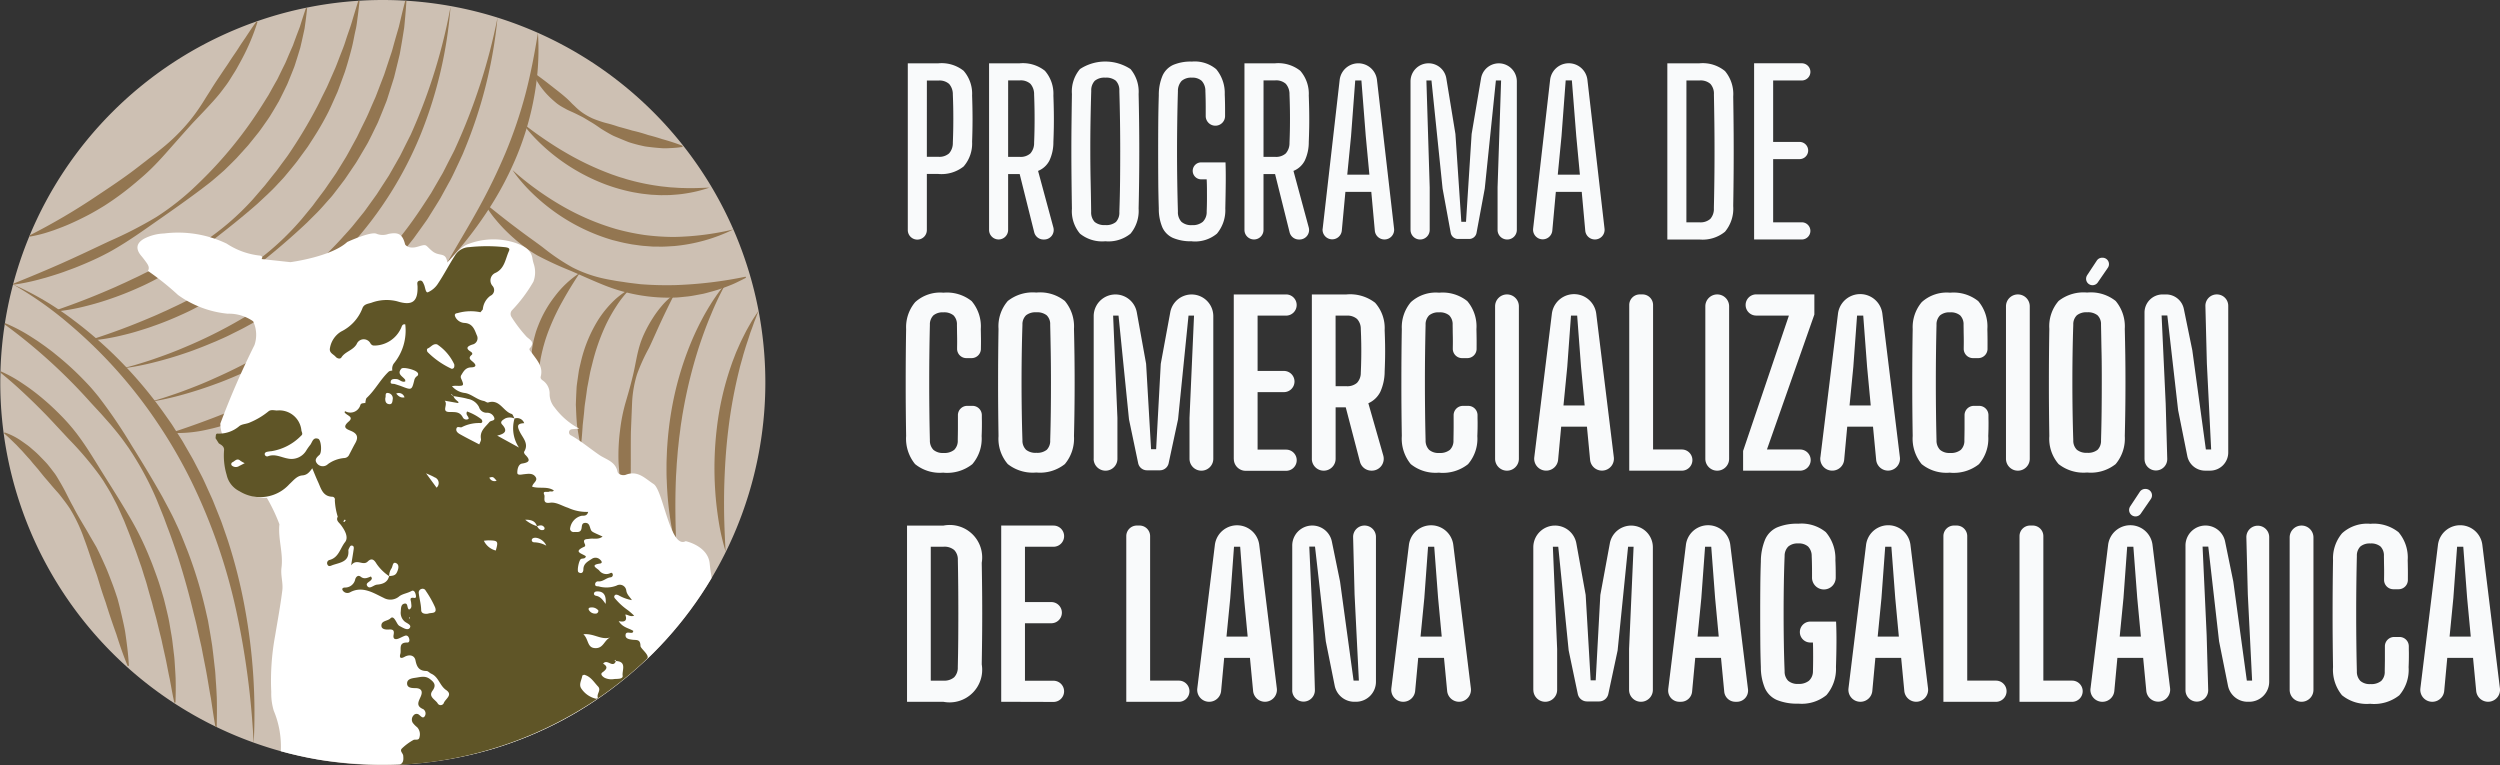 <svg xmlns="http://www.w3.org/2000/svg" xmlns:xlink="http://www.w3.org/1999/xlink" width="212.4" height="65" viewBox="0 0 212.4 65"><rect x="0" y="0" width="212.4" height="65" fill="#333333" stroke="none"/><defs><clipPath id="a"><path d="M32.525,0a32.5,32.5,0,1,0,32.5,32.5A32.5,32.5,0,0,0,32.525,0Z" transform="translate(-0.026)" fill="none"/></clipPath></defs><g transform="translate(-142 -40)"><path d="M83.053,19.952V5.791h2.61a3.007,3.007,0,0,1,2.133.636,2.971,2.971,0,0,1,.721,2.1q.038,1.132.037,2.044t-.037,1.886a2.971,2.971,0,0,1-.721,2.1,3.022,3.022,0,0,1-2.142.636h-.982v4.767a.809.809,0,1,1-1.619,0m1.619-6.226h.982a1.239,1.239,0,0,0,.907-.29,1.316,1.316,0,0,0,.319-.9q.028-.673.037-1.366t0-1.375q-.008-.683-.037-1.357a1.328,1.328,0,0,0-.314-.9,1.223,1.223,0,0,0-.9-.29h-.992Z" transform="translate(136.073 39.587)" fill="#f9fafb"/><path d="M90.489,19.952V5.791H93.1a3.007,3.007,0,0,1,2.133.636,2.971,2.971,0,0,1,.721,2.1q.028.748.037,1.4t0,1.277q-.01.623-.037,1.278a3.647,3.647,0,0,1-.342,1.581,1.857,1.857,0,0,1-.959.87l1.3,4.808a.81.81,0,0,1-.782,1.021h-.06a.81.81,0,0,1-.786-.614L93.09,15.2h-.982v4.748a.809.809,0,1,1-1.619,0m1.619-6.208h.982a1.239,1.239,0,0,0,.907-.29,1.316,1.316,0,0,0,.319-.9q.028-.664.037-1.361t0-1.389q-.01-.692-.037-1.366a1.326,1.326,0,0,0-.314-.9,1.223,1.223,0,0,0-.9-.291h-.992Z" transform="translate(135.542 39.587)" fill="#f9fafb"/><path d="M100.9,20.9a2.992,2.992,0,0,1-2.147-.645,2.964,2.964,0,0,1-.688-2.124q-.02-1.236-.033-2.447t-.014-2.423q0-1.213.014-2.419t.033-2.452A2.945,2.945,0,0,1,98.75,6.27a3.922,3.922,0,0,1,4.294,0,3,3,0,0,1,.688,2.119q.028,1.254.042,2.466t.014,2.419q0,1.206-.014,2.414t-.042,2.442a3.024,3.024,0,0,1-.688,2.124,2.972,2.972,0,0,1-2.147.645m0-1.375a1.3,1.3,0,0,0,.907-.262,1.159,1.159,0,0,0,.291-.861q.046-1.272.06-2.569t.014-2.6q0-1.3-.019-2.587t-.056-2.531a1.151,1.151,0,0,0-.3-.856A1.288,1.288,0,0,0,100.9,7a1.272,1.272,0,0,0-.893.267,1.18,1.18,0,0,0-.3.856q-.038,1.244-.06,2.531t-.019,2.587q0,1.3.028,2.6T99.7,18.4a1.176,1.176,0,0,0,.3.861,1.29,1.29,0,0,0,.893.262" transform="translate(135.005 39.598)" fill="#f9fafb"/><path d="M108.837,20.9a3.9,3.9,0,0,1-1.623-.285,1.8,1.8,0,0,1-.9-.9,4.026,4.026,0,0,1-.3-1.6q-.038-1.169-.046-2.386t-.009-2.442q0-1.224.009-2.427t.046-2.362a4.149,4.149,0,0,1,.314-1.661,1.831,1.831,0,0,1,.9-.917,3.8,3.8,0,0,1,1.6-.286,2.835,2.835,0,0,1,2.063.646,3.173,3.173,0,0,1,.725,2.142q.028.646.028,1.324c0,.178,0,.356,0,.531A.819.819,0,0,1,110,10.242c0-.208,0-.42,0-.635q0-.768-.028-1.46a1.256,1.256,0,0,0-.313-.875A1.161,1.161,0,0,0,108.827,7a1.218,1.218,0,0,0-.875.277,1.261,1.261,0,0,0-.314.875q-.038,1.263-.056,2.54t-.019,2.569q0,1.291.019,2.573t.056,2.544a1.194,1.194,0,0,0,.3.871,1.251,1.251,0,0,0,.9.28,1.325,1.325,0,0,0,.912-.28,1.164,1.164,0,0,0,.332-.871c.013-.286.02-.586.023-.9s0-.625,0-.94-.01-.617-.023-.9h-.467a.72.72,0,1,1,0-1.44h2.067q.028.748.019,1.731t-.037,2.189a3.106,3.106,0,0,1-.711,2.134,2.9,2.9,0,0,1-2.115.655" transform="translate(134.438 39.598)" fill="#f9fafb"/><path d="M113.854,19.952V5.791h2.61a3.007,3.007,0,0,1,2.133.636,2.971,2.971,0,0,1,.721,2.1q.028.748.037,1.4t0,1.277q-.01.623-.037,1.278a3.647,3.647,0,0,1-.342,1.581,1.857,1.857,0,0,1-.959.87l1.3,4.808a.81.81,0,0,1-.782,1.021h-.06a.81.81,0,0,1-.786-.614L116.455,15.2h-.982v4.748a.809.809,0,1,1-1.619,0m1.619-6.208h.982a1.239,1.239,0,0,0,.907-.29,1.316,1.316,0,0,0,.319-.9q.028-.664.037-1.361t0-1.389q-.01-.692-.037-1.366a1.326,1.326,0,0,0-.314-.9,1.223,1.223,0,0,0-.9-.291h-.992Z" transform="translate(133.875 39.587)" fill="#f9fafb"/><path d="M121.009,19.849,122.454,7.2a1.595,1.595,0,0,1,3.168,0l1.454,12.644a.82.82,0,0,1-.814.914h-.006a.82.82,0,0,1-.816-.746l-.3-3.3h-2.2l-.306,3.3a.819.819,0,1,1-1.63-.169m2.094-4.589h1.88l-.308-3.284L124.3,7.25h-.525l-.355,4.735Z" transform="translate(133.365 39.587)" fill="#f9fafb"/><path d="M129.047,19.947V7.321a1.531,1.531,0,0,1,1.531-1.53h0a1.53,1.53,0,0,1,1.511,1.283l.773,4.723.5,7.458h.4l.477-7.458.8-4.73a1.531,1.531,0,0,1,3.04.254V19.947a.814.814,0,0,1-.814.814h-.008a.815.815,0,0,1-.814-.814V16.336l.3-9.086H136.3l-.945,9.18-.7,3.767a.633.633,0,0,1-.623.518h-.947a.633.633,0,0,1-.623-.519l-.691-3.766-.945-9.18h-.43l.28,9.086v3.611a.814.814,0,1,1-1.628,0" transform="translate(132.791 39.587)" fill="#f9fafb"/><path d="M140.263,19.849,141.708,7.2a1.595,1.595,0,0,1,3.169,0l1.454,12.644a.82.82,0,0,1-.814.914h-.007a.82.82,0,0,1-.816-.746l-.3-3.3h-2.2l-.3,3.3a.819.819,0,1,1-1.63-.169m2.094-4.589h1.88l-.309-3.284-.373-4.726h-.525l-.355,4.735Z" transform="translate(131.99 39.587)" fill="#f9fafb"/><path d="M152.543,20.762V5.791h2.741a2.986,2.986,0,0,1,2.156.659,3.038,3.038,0,0,1,.7,2.167q.028,1.665.037,3.157t0,2.989q-.008,1.5-.037,3.154a3.068,3.068,0,0,1-.7,2.185,3,3,0,0,1-2.166.659Zm1.619-1.46h1.113a1.258,1.258,0,0,0,.921-.294,1.273,1.273,0,0,0,.3-.913q.028-1.206.042-2.414t.014-2.414q0-1.206-.014-2.409T156.5,8.439a1.24,1.24,0,0,0-.3-.9,1.256,1.256,0,0,0-.912-.29h-1.123Z" transform="translate(131.114 39.587)" fill="#f9fafb"/><path d="M160.482,20.761V5.79h4.052a.73.73,0,0,1,0,1.46H162.1v5.221h2.245a.73.73,0,1,1,0,1.46H162.1V19.3h2.433a.73.73,0,0,1,0,1.46Z" transform="translate(130.547 39.587)" fill="#f9fafb"/><path d="M86.081,42.064a3.333,3.333,0,0,1-2.424-.725,3.419,3.419,0,0,1-.758-2.39q-.018-1.047-.028-2.2t-.009-2.339q0-1.188.009-2.344t.028-2.2a3.3,3.3,0,0,1,.767-2.283,3.151,3.151,0,0,1,2.405-.805,3.361,3.361,0,0,1,2.395.716,3.325,3.325,0,0,1,.776,2.381c.007.225.011.488.015.787s0,.6-.006.893v.009a.79.79,0,0,1-.789.773h-.444a.788.788,0,0,1-.789-.8c0-.035,0-.072,0-.109.006-.327.008-.658,0-.992s-.007-.641-.014-.921a1.074,1.074,0,0,0-.29-.81,1.245,1.245,0,0,0-.861-.257,1.232,1.232,0,0,0-.847.257,1.09,1.09,0,0,0-.3.81q-.029,1.2-.043,2.427t-.014,2.479q0,1.249.014,2.479t.043,2.41a1.121,1.121,0,0,0,.3.818,1.212,1.212,0,0,0,.856.267,1.324,1.324,0,0,0,.912-.267,1.075,1.075,0,0,0,.3-.818q.008-.421.014-.941c0-.346,0-.691,0-1.034l0-.142a.788.788,0,0,1,.789-.8h.452a.79.79,0,0,1,.79.779c0,.167,0,.336.006.508q.006.659-.023,1.277a3.322,3.322,0,0,1-.79,2.39,3.444,3.444,0,0,1-2.447.725" transform="translate(136.086 38.089)" fill="#f9fafb"/><path d="M94.562,42.054a3.428,3.428,0,0,1-2.423-.715,3.3,3.3,0,0,1-.787-2.382q-.018-1.123-.028-2.264t-.009-2.287q0-1.146.009-2.284t.028-2.269a3.28,3.28,0,0,1,.787-2.372,3.423,3.423,0,0,1,2.423-.716,3.385,3.385,0,0,1,2.424.716,3.367,3.367,0,0,1,.776,2.372q.028,1.141.042,2.283t.014,2.279q0,1.137-.014,2.278t-.042,2.264a3.386,3.386,0,0,1-.776,2.382,3.389,3.389,0,0,1-2.424.715m0-1.674a1.285,1.285,0,0,0,.889-.257,1.075,1.075,0,0,0,.291-.81q.036-1.159.051-2.409t.014-2.522q0-1.272-.019-2.507T95.741,29.5a1.043,1.043,0,0,0-.3-.805,1.311,1.311,0,0,0-.879-.253,1.3,1.3,0,0,0-.87.253,1.066,1.066,0,0,0-.308.805q-.038,1.142-.057,2.376t-.019,2.507q0,1.273.019,2.522t.057,2.409a1.08,1.08,0,0,0,.308.81,1.276,1.276,0,0,0,.87.257" transform="translate(135.483 38.09)" fill="#f9fafb"/><path d="M100.061,40.9V28.783a1.846,1.846,0,0,1,3.662-.329l.792,4.378.421,7.251h.431l.393-7.251.808-4.385a1.843,1.843,0,0,1,3.655.333V40.9a1.01,1.01,0,1,1-2.021,0V37.426l.384-8.692h-.468l-.889,8.814-.8,3.731a.761.761,0,0,1-.744.6h-1.1a.761.761,0,0,1-.744-.6l-.781-3.728-.889-8.814h-.459l.365,8.692V40.9a1.01,1.01,0,0,1-2.021,0" transform="translate(134.859 38.078)" fill="#f9fafb"/><path d="M112.876,40.9V26.937h4.444a.9.9,0,0,1,0,1.8H114.9v4.7h2.236a.9.9,0,1,1,0,1.8H114.9v4.885h2.424a.9.9,0,0,1,0,1.8h-3.434a1.01,1.01,0,0,1-1.01-1.01" transform="translate(133.945 38.078)" fill="#f9fafb"/><path d="M120.02,40.9V26.937h2.947a3.476,3.476,0,0,1,2.428.707,3.236,3.236,0,0,1,.81,2.325q.028.683.037,1.249t0,1.113c-.007.366-.019.75-.037,1.156a4.22,4.22,0,0,1-.365,1.717,2.068,2.068,0,0,1-1.021.978l1.269,4.438a1.01,1.01,0,0,1-.971,1.288h-.032a1.011,1.011,0,0,1-.978-.755L122.9,36.528h-.861V40.9a1.01,1.01,0,0,1-2.021,0m2.021-6.166h.917a1.256,1.256,0,0,0,.9-.285,1.231,1.231,0,0,0,.322-.856q.028-.6.038-1.23t0-1.263q-.01-.632-.038-1.23a1.212,1.212,0,0,0-.322-.852,1.254,1.254,0,0,0-.894-.281h-.926Z" transform="translate(133.435 38.078)" fill="#f9fafb"/><path d="M131.43,42.064a3.333,3.333,0,0,1-2.424-.725,3.419,3.419,0,0,1-.758-2.39q-.018-1.047-.028-2.2t-.009-2.339q0-1.188.009-2.344t.028-2.2a3.292,3.292,0,0,1,.768-2.283,3.147,3.147,0,0,1,2.4-.805,3.36,3.36,0,0,1,2.395.716,3.321,3.321,0,0,1,.776,2.381c.007.225.011.488.015.787s0,.6,0,.893v.009a.789.789,0,0,1-.789.773h-.443a.789.789,0,0,1-.79-.8c0-.036,0-.072,0-.109.007-.327.008-.658,0-.992s-.007-.641-.014-.921a1.074,1.074,0,0,0-.29-.81,1.245,1.245,0,0,0-.861-.257,1.232,1.232,0,0,0-.847.257,1.09,1.09,0,0,0-.3.81q-.028,1.2-.043,2.427t-.014,2.479q0,1.249.014,2.479t.043,2.41a1.121,1.121,0,0,0,.3.818,1.212,1.212,0,0,0,.856.267,1.324,1.324,0,0,0,.912-.267,1.075,1.075,0,0,0,.3-.818c.007-.28.01-.594.014-.941s0-.691,0-1.034l0-.141a.79.79,0,0,1,.79-.8h.451a.79.79,0,0,1,.79.779c0,.167,0,.336.006.508q.006.659-.023,1.277a3.318,3.318,0,0,1-.79,2.39,3.444,3.444,0,0,1-2.447.725" transform="translate(132.85 38.089)" fill="#f9fafb"/><path d="M136.785,40.9V27.947a1.01,1.01,0,0,1,2.021,0V40.9a1.01,1.01,0,0,1-2.021,0" transform="translate(132.238 38.078)" fill="#f9fafb"/><path d="M140.37,40.77l1.49-12.161a1.9,1.9,0,0,1,3.778,0l1.49,12.161a1.014,1.014,0,1,1-2.016.219l-.268-2.815h-2.189l-.261,2.813a1.015,1.015,0,0,1-1.01.92h-.007a1.014,1.014,0,0,1-1.007-1.138m2.48-4.4h1.8l-.309-3.285-.328-4.351h-.524l-.318,4.36Z" transform="translate(131.983 38.078)" fill="#f9fafb"/><path d="M149.057,41.908V27.835a.9.9,0,0,1,.9-.9h.225a.9.9,0,0,1,.9.9V40.111h2.442a.9.9,0,0,1,0,1.8Z" transform="translate(131.363 38.078)" fill="#f9fafb"/><path d="M156.019,40.9V27.947a1.01,1.01,0,1,1,2.021,0V40.9a1.01,1.01,0,1,1-2.021,0" transform="translate(130.866 38.078)" fill="#f9fafb"/><path d="M159.475,41.908V40.233l3.892-11.5h-2.778a.9.9,0,0,1,0-1.8h4.94v1.712L161.5,40.111h2.817a.9.9,0,0,1,0,1.8Z" transform="translate(130.619 38.078)" fill="#f9fafb"/><path d="M166.546,40.77l1.49-12.161a1.9,1.9,0,0,1,3.779,0L173.3,40.77a1.014,1.014,0,1,1-2.016.219l-.268-2.815h-2.19l-.26,2.813a1.015,1.015,0,0,1-1.01.92h-.007a1.014,1.014,0,0,1-1.007-1.138m2.48-4.4h1.8l-.309-3.285-.328-4.351h-.524l-.318,4.36Z" transform="translate(130.115 38.078)" fill="#f9fafb"/><path d="M178.17,42.064a3.333,3.333,0,0,1-2.424-.725,3.419,3.419,0,0,1-.758-2.39q-.018-1.047-.028-2.2t-.009-2.339q0-1.188.009-2.344t.028-2.2a3.3,3.3,0,0,1,.767-2.283,3.151,3.151,0,0,1,2.405-.805,3.36,3.36,0,0,1,2.395.716,3.325,3.325,0,0,1,.776,2.381c.006.225.011.488.014.787s0,.6,0,.893v.009a.789.789,0,0,1-.789.773h-.443a.789.789,0,0,1-.79-.8c0-.036,0-.072,0-.109.007-.327.008-.658,0-.992s-.007-.641-.014-.921a1.078,1.078,0,0,0-.29-.81,1.245,1.245,0,0,0-.861-.257,1.232,1.232,0,0,0-.847.257,1.09,1.09,0,0,0-.3.81q-.029,1.2-.043,2.427t-.014,2.479q0,1.249.014,2.479t.043,2.41a1.121,1.121,0,0,0,.3.818,1.212,1.212,0,0,0,.856.267,1.324,1.324,0,0,0,.912-.267,1.075,1.075,0,0,0,.3-.818q.008-.421.014-.941c0-.346,0-.691,0-1.034l0-.142a.789.789,0,0,1,.79-.8h.451a.79.79,0,0,1,.79.779c0,.167,0,.336.006.508q.006.659-.023,1.277a3.322,3.322,0,0,1-.79,2.39,3.445,3.445,0,0,1-2.447.725" transform="translate(129.515 38.089)" fill="#f9fafb"/><path d="M183.525,40.9V27.947a1.01,1.01,0,1,1,2.021,0V40.9a1.01,1.01,0,1,1-2.021,0" transform="translate(128.903 38.078)" fill="#f9fafb"/><path d="M190.7,41.827a3.426,3.426,0,0,1-2.424-.716,3.294,3.294,0,0,1-.787-2.381q-.018-1.123-.028-2.264t-.009-2.287q0-1.146.009-2.284t.028-2.269a3.284,3.284,0,0,1,.787-2.373,3.43,3.43,0,0,1,2.424-.715,3.39,3.39,0,0,1,2.424.715,3.367,3.367,0,0,1,.775,2.373q.029,1.141.044,2.283t.014,2.278q0,1.138-.014,2.279T193.9,38.73a3.377,3.377,0,0,1-.775,2.381,3.386,3.386,0,0,1-2.424.716m0-1.674a1.288,1.288,0,0,0,.889-.257,1.08,1.08,0,0,0,.291-.81q.036-1.16.05-2.409t.014-2.522c0-.848,0-1.684-.019-2.507s-.028-1.616-.046-2.376a1.04,1.04,0,0,0-.3-.805,1.309,1.309,0,0,0-.878-.253,1.294,1.294,0,0,0-.87.253,1.063,1.063,0,0,0-.308.805q-.039,1.141-.058,2.376t-.019,2.507q0,1.273.019,2.522t.058,2.409a1.078,1.078,0,0,0,.308.81,1.275,1.275,0,0,0,.87.257M190.68,25.1l.842-1.276a.544.544,0,0,1,.454-.245h.036a.545.545,0,0,1,.449.854l-.877,1.276a.545.545,0,0,1-.9-.609" transform="translate(128.622 38.317)" fill="#f9fafb"/><path d="M196.2,40.944V28.479a1.541,1.541,0,0,1,1.541-1.542h.29a1.542,1.542,0,0,1,1.51,1.232l.721,3.521,1.151,8.421h.449l-.365-7.318-.124-4.868a.964.964,0,0,1,.964-.989h.011a.964.964,0,0,1,.965.964V40.367a1.541,1.541,0,0,1-1.542,1.541h-.424a1.542,1.542,0,0,1-1.511-1.238l-.781-3.9-.917-8.047h-.487L198,36.237l.131,4.679a.964.964,0,1,1-1.928.027" transform="translate(127.998 38.078)" fill="#f9fafb"/><path d="M82.983,63.055V48.084h3.1a2.756,2.756,0,0,1,3.247,3.162q.028,1.543.037,2.934t0,2.774q-.01,1.385-.037,2.92a2.77,2.77,0,0,1-3.257,3.182ZM85,61.258H86.07a1.287,1.287,0,0,0,.917-.285,1.173,1.173,0,0,0,.309-.865q.028-1.142.037-2.274t.009-2.269q0-1.137-.009-2.273T87.3,51.012a1.144,1.144,0,0,0-.309-.852,1.288,1.288,0,0,0-.907-.28H85Z" transform="translate(136.078 36.569)" fill="#f9fafb"/><path d="M91.6,63.054V48.083h4.444a.9.9,0,1,1,0,1.8H93.618v4.7h2.236a.9.9,0,1,1,0,1.8H93.618v4.884h2.424a.9.9,0,0,1,0,1.8Z" transform="translate(135.463 36.569)" fill="#f9fafb"/><path d="M103.043,63.054V48.981a.9.9,0,0,1,.9-.9h.225a.9.9,0,0,1,.9.9V61.257h2.442a.9.9,0,0,1,0,1.8Z" transform="translate(134.646 36.569)" fill="#f9fafb"/><path d="M109.539,61.917l1.49-12.161a1.9,1.9,0,0,1,3.778,0l1.49,12.161a1.014,1.014,0,1,1-2.016.219l-.268-2.815h-2.189l-.261,2.813a1.015,1.015,0,0,1-1.01.92h-.007a1.014,1.014,0,0,1-1.007-1.138m2.48-4.4h1.8l-.309-3.285-.328-4.351h-.524l-.318,4.36Z" transform="translate(134.183 36.569)" fill="#f9fafb"/><path d="M118.226,62.09V49.783a1.7,1.7,0,0,1,3.366-.341l.695,3.394,1.151,8.421h.449l-.365-7.318-.124-4.868a.964.964,0,0,1,.964-.989h.011a.964.964,0,0,1,.965.964V61.353a1.7,1.7,0,0,1-1.7,1.7H123.5a1.7,1.7,0,0,1-1.667-1.366l-.756-3.77-.917-8.047h-.487l.346,7.513.131,4.679a.964.964,0,1,1-1.928.027" transform="translate(133.563 36.569)" fill="#f9fafb"/><path d="M127.292,61.917l1.49-12.161a1.9,1.9,0,0,1,3.778,0l1.49,12.161a1.014,1.014,0,1,1-2.016.219l-.268-2.815h-2.19l-.26,2.812a1.015,1.015,0,0,1-1.01.921H128.3a1.014,1.014,0,0,1-1.007-1.138m2.48-4.4h1.8l-.309-3.285-.328-4.351h-.524l-.318,4.36Z" transform="translate(132.916 36.569)" fill="#f9fafb"/><path d="M140.281,62.043V49.926a1.844,1.844,0,0,1,1.843-1.843h0a1.843,1.843,0,0,1,1.814,1.516l.792,4.379.422,7.251h.43l.393-7.251.808-4.386a1.843,1.843,0,0,1,3.655.334V62.043a1.01,1.01,0,1,1-2.021,0V58.572l.384-8.692h-.468l-.889,8.814-.791,3.7a.8.8,0,0,1-.78.631H144.84a.8.8,0,0,1-.78-.634l-.775-3.7L142.4,49.88h-.458l.364,8.692v3.471a1.01,1.01,0,1,1-2.021,0" transform="translate(131.989 36.569)" fill="#f9fafb"/><path d="M152.622,61.989l1.5-12.234a1.9,1.9,0,0,1,3.779,0l1.5,12.234a.95.95,0,0,1-.943,1.065h-.131a.95.95,0,0,1-.945-.86l-.274-2.873h-2.189l-.267,2.871a.95.95,0,0,1-.945.862h-.139a.95.95,0,0,1-.943-1.065m2.49-4.474h1.8l-.309-3.285-.328-4.351h-.524l-.318,4.36Z" transform="translate(131.109 36.569)" fill="#f9fafb"/><path d="M164.284,63.2a4.5,4.5,0,0,1-1.834-.313,1.977,1.977,0,0,1-1.01-1,4.578,4.578,0,0,1-.346-1.791q-.038-1.039-.046-2.185t-.009-2.32q0-1.174.009-2.307t.046-2.153a4.934,4.934,0,0,1,.365-1.88,2.011,2.011,0,0,1,1.015-1.024,4.383,4.383,0,0,1,1.8-.314,3.267,3.267,0,0,1,2.339.716,3.447,3.447,0,0,1,.814,2.381q.028.581.028,1.226c0,.081,0,.16,0,.239a1.007,1.007,0,1,1-2.013-.024c0-.126,0-.255,0-.387q0-.772-.028-1.408a1.138,1.138,0,0,0-.308-.805,1.182,1.182,0,0,0-.833-.262,1.214,1.214,0,0,0-.847.262,1.124,1.124,0,0,0-.313.805q-.047,1.169-.066,2.4t-.019,2.489q0,1.254.019,2.489t.066,2.414a1.109,1.109,0,0,0,.3.809,1.226,1.226,0,0,0,.865.267,1.353,1.353,0,0,0,.9-.267,1.081,1.081,0,0,0,.342-.809q.01-.365.014-.8t0-.865c0-.287-.007-.545-.014-.776h-.253a.889.889,0,0,1,0-1.777h2.218q.038.786.033,1.777t-.042,2.087a3.42,3.42,0,0,1-.81,2.381,3.329,3.329,0,0,1-2.39.725" transform="translate(130.508 36.581)" fill="#f9fafb"/><path d="M169.115,61.917l1.49-12.161a1.9,1.9,0,0,1,3.779,0l1.49,12.161a1.014,1.014,0,1,1-2.016.219l-.268-2.815H171.4l-.26,2.813a1.015,1.015,0,0,1-1.01.92h-.007a1.014,1.014,0,0,1-1.007-1.138m2.48-4.4h1.8l-.309-3.285-.328-4.351h-.524l-.318,4.36Z" transform="translate(129.932 36.569)" fill="#f9fafb"/><path d="M177.8,63.054V48.981a.9.9,0,0,1,.9-.9h.225a.9.9,0,0,1,.9.9V61.257h2.442a.9.9,0,0,1,0,1.8Z" transform="translate(129.311 36.569)" fill="#f9fafb"/><path d="M184.764,63.054V48.981a.9.9,0,0,1,.9-.9h.225a.9.9,0,0,1,.9.9V61.257h2.442a.9.9,0,0,1,0,1.8Z" transform="translate(128.814 36.569)" fill="#f9fafb"/><path d="M191.261,61.677l1.49-12.161a1.9,1.9,0,0,1,3.779,0l1.49,12.161A1.014,1.014,0,1,1,196,61.9l-.268-2.816h-2.19l-.26,2.813a1.015,1.015,0,0,1-1.01.92h-.007a1.014,1.014,0,0,1-1.007-1.138m2.48-4.4h1.8l-.309-3.284L194.9,49.64h-.525L194.06,54Zm.867-11.026.842-1.276a.545.545,0,0,1,.455-.245h.036a.545.545,0,0,1,.449.854l-.878,1.276a.545.545,0,0,1-.9-.609" transform="translate(128.351 36.808)" fill="#f9fafb"/><path d="M199.948,62.09V49.783a1.7,1.7,0,0,1,3.366-.341l.695,3.394,1.151,8.421h.449l-.365-7.318-.124-4.862a.97.97,0,1,1,1.94-.024v12.3a1.7,1.7,0,0,1-1.7,1.7h-.135a1.7,1.7,0,0,1-1.667-1.366l-.756-3.77-.917-8.047H201.4l.346,7.513.131,4.679a.964.964,0,1,1-1.928.027" transform="translate(127.731 36.569)" fill="#f9fafb"/><path d="M209.479,62.043V49.093a1.01,1.01,0,1,1,2.021,0v12.95a1.01,1.01,0,1,1-2.021,0" transform="translate(127.051 36.569)" fill="#f9fafb"/><path d="M216.627,63.21a3.333,3.333,0,0,1-2.424-.725,3.419,3.419,0,0,1-.758-2.39q-.018-1.048-.028-2.2t-.009-2.339q0-1.188.009-2.344t.028-2.2a3.3,3.3,0,0,1,.767-2.284,3.151,3.151,0,0,1,2.405-.805,3.36,3.36,0,0,1,2.395.716,3.325,3.325,0,0,1,.776,2.381c.006.225.011.488.015.787s0,.6,0,.893v.009a.789.789,0,0,1-.789.773h-.443a.789.789,0,0,1-.79-.8c0-.036,0-.072,0-.109.006-.327.008-.658,0-.992s-.007-.641-.014-.921a1.078,1.078,0,0,0-.29-.81,1.245,1.245,0,0,0-.861-.257,1.232,1.232,0,0,0-.847.257,1.089,1.089,0,0,0-.3.81q-.029,1.2-.043,2.427t-.014,2.479q0,1.249.014,2.479t.043,2.41a1.121,1.121,0,0,0,.3.818,1.212,1.212,0,0,0,.856.267,1.324,1.324,0,0,0,.912-.267,1.075,1.075,0,0,0,.3-.818q.008-.421.014-.941c0-.346,0-.691,0-1.034l0-.142a.789.789,0,0,1,.79-.8h.451a.79.79,0,0,1,.79.779c0,.167,0,.336.006.508q.006.659-.023,1.277a3.322,3.322,0,0,1-.79,2.39,3.445,3.445,0,0,1-2.447.725" transform="translate(126.77 36.58)" fill="#f9fafb"/><path d="M221.437,61.917l1.49-12.161a1.9,1.9,0,0,1,3.779,0l1.49,12.161a1.014,1.014,0,1,1-2.016.219l-.268-2.815h-2.19l-.26,2.813a1.015,1.015,0,0,1-1.01.92h-.007a1.014,1.014,0,0,1-1.007-1.138m2.48-4.4h1.8l-.309-3.285-.328-4.351h-.524l-.318,4.36Z" transform="translate(126.198 36.569)" fill="#f9fafb"/><line x1="0.466" transform="translate(305.944 54.354)" fill="#937651"/><path d="M65.026,32.5A32.5,32.5,0,1,0,32.526,65a32.5,32.5,0,0,0,32.5-32.5" transform="translate(141.998 40)" fill="#cdc0b3"/><rect width="212.4" height="65" transform="translate(142 40)" fill="none"/><g transform="translate(142.024 40)"><g clip-path="url(#a)"><path d="M.048,33.966a11.532,11.532,0,0,1,1.826,1.008,18.323,18.323,0,0,1,1.672,1.244c.267.223.53.45.785.687s.506.477.75.724a16.439,16.439,0,0,1,1.381,1.562c.852,1.1,1.554,2.3,2.286,3.469s1.472,2.328,2.17,3.524a25.89,25.89,0,0,1,1.84,3.729c.137.319.256.645.375.971s.241.653.35.982.208.663.309,1c.05.167.1.333.145.5l.125.506c.08.338.163.675.238,1.014s.128.683.186,1.025.124.682.164,1.027l.123,1.033c.048.343.066.689.088,1.035s.043.691.059,1.036c.021.691.01,1.384-.011,2.074l-.1.007c-.15-.676-.263-1.352-.39-2.024-.15-.669-.256-1.342-.411-2.006l-.221-1c-.063-.333-.154-.661-.234-.991s-.161-.659-.241-.988-.177-.654-.267-.981l-.126-.492c-.043-.163-.1-.324-.141-.488-.094-.325-.188-.651-.275-.978s-.2-.646-.3-.97l-.15-.486c-.048-.163-.111-.319-.165-.48l-.336-.96c-.118-.318-.246-.631-.361-.952s-.241-.635-.367-.952l-.189-.475c-.061-.159-.125-.318-.2-.472-.139-.311-.274-.626-.418-.935s-.307-.61-.466-.912-.335-.6-.512-.888l-.269-.436c-.094-.143-.193-.281-.29-.423a27.809,27.809,0,0,0-2.646-3.113L4.454,38.239c-.234-.245-.463-.494-.7-.732s-.477-.479-.717-.72c-.485-.473-.976-.941-1.479-1.4S.533,34.484,0,34.051Z" transform="translate(-0.024 -2.424)" fill="#937651"/><path d="M.412,39.559a5.761,5.761,0,0,1,1.325.651c.2.137.4.279.6.423s.379.311.566.471a6.56,6.56,0,0,1,.535.505c.171.176.345.349.51.529s.313.375.463.568c.075.1.15.193.222.292l.109.148.1.155c.253.419.5.838.724,1.27s.43.871.671,1.287c.433.861.959,1.667,1.433,2.511L8.039,49l.184.315.16.326c.212.435.41.877.608,1.32s.364.9.538,1.348.329.911.479,1.371c.129.467.244.937.352,1.409s.219.941.3,1.417c.141.957.267,1.917.317,2.884l-.1.02c-.378-.9-.682-1.805-.969-2.713-.323-.9-.629-1.8-.906-2.7-.158-.446-.311-.893-.449-1.347l-.208-.68c-.064-.229-.146-.45-.227-.673-.33-.887-.6-1.8-.94-2.691a13.2,13.2,0,0,0-1.22-2.581c-.265-.4-.557-.774-.85-1.149-.072-.095-.151-.184-.231-.272l-.237-.267c-.156-.178-.31-.358-.461-.54s-.311-.352-.458-.535-.3-.363-.44-.548l-.458-.531L2.6,41.909c-.075-.091-.159-.172-.236-.26L1.9,41.128c-.164-.166-.326-.337-.488-.511-.339-.323-.671-.668-1.041-.97Z" transform="translate(-0.05 -2.823)" fill="#937651"/><path d="M.413,29.544a13.817,13.817,0,0,1,2.258,1.181l.537.345.522.366c.175.123.342.253.514.379s.339.258.5.394A25.025,25.025,0,0,1,6.656,33.9c.306.3.6.607.891.916s.56.641.83.969a43.39,43.39,0,0,1,2.856,4.206c.9,1.43,1.768,2.872,2.6,4.347.393.749.814,1.489,1.157,2.265.372.764.67,1.559.986,2.349a37.73,37.73,0,0,1,1.49,4.87l.14.621c.047.207.1.413.129.623.073.418.148.836.215,1.255l.1.628.079.631.144,1.263c.058.419.066.844.1,1.266s.05.845.071,1.268c.02.845.013,1.692-.007,2.535l-.1.006c-.15-.833-.268-1.664-.395-2.492-.157-.826-.275-1.653-.433-2.474l-.242-1.229-.116-.615-.138-.61c-.095-.406-.183-.813-.271-1.219s-.2-.808-.3-1.212c-.385-1.619-.84-3.218-1.345-4.8-.275-.785-.534-1.577-.839-2.352l-.217-.587c-.068-.2-.147-.391-.225-.584l-.47-1.163a26.226,26.226,0,0,0-2.387-4.41c-.242-.342-.482-.685-.738-1.015s-.525-.653-.793-.973l-.83-.938-.849-.917A46.868,46.868,0,0,0,.369,29.632Z" transform="translate(-0.05 -2.108)" fill="#937651"/><path d="M1.189,26.021A25.2,25.2,0,0,1,6.2,28.958a35.087,35.087,0,0,1,4.38,3.856,36.554,36.554,0,0,1,3.705,4.527c.139.2.287.4.419.6l.393.618.393.618c.133.2.247.421.371.631l.366.634c.121.213.248.421.357.64l.675,1.3c.216.437.408.887.613,1.33.1.223.205.443.3.669l.272.68.272.68c.09.227.184.451.26.683.16.461.323.92.478,1.383a44.209,44.209,0,0,1,1.427,5.663,49.325,49.325,0,0,1,.756,11.586A68.885,68.885,0,0,0,20.13,53.626a48.468,48.468,0,0,0-3.753-10.807,42.119,42.119,0,0,0-2.857-4.954,40.719,40.719,0,0,0-3.5-4.53,40.456,40.456,0,0,0-4.118-4,30.606,30.606,0,0,0-4.715-3.314" transform="translate(-0.109 -1.857)" fill="#937651"/><path d="M5.144,26.356c1.54-.53,3.047-1.11,4.523-1.751.185-.081.371-.158.554-.241l.549-.251c.37-.159.727-.343,1.093-.509s.72-.358,1.084-.528.718-.361,1.082-.534a30.908,30.908,0,0,0,4.213-2.386,22.329,22.329,0,0,0,3.614-3.222l.79-.917.2-.229c.065-.076.124-.158.188-.237l.375-.472c.124-.158.25-.315.377-.469s.24-.322.36-.482c.235-.325.483-.64.711-.969a41.429,41.429,0,0,0,2.467-4.11c.187-.353.351-.718.533-1.074l.268-.538c.086-.18.163-.365.244-.548l.483-1.1c.154-.37.291-.748.437-1.122s.3-.747.42-1.133.255-.764.388-1.147.239-.774.357-1.162.235-.778.36-1.167l.1.017q-.063.609-.14,1.219c-.058.4-.092.816-.186,1.216s-.163.8-.251,1.206-.2.8-.309,1.193S29.8,5.7,29.672,6.1l-.425,1.162c-.074.192-.137.39-.219.579l-.253.566c-.169.377-.335.756-.518,1.126a24.518,24.518,0,0,1-1.235,2.15l-.336.521-.168.26-.182.251-.732,1c-.252.327-.519.643-.78.961-.134.157-.26.32-.4.473s-.281.3-.423.451c-.551.613-1.17,1.16-1.767,1.721-1.236,1.084-2.511,2.1-3.806,3.1a42.814,42.814,0,0,1-4.008,2.85c-.357.205-.713.411-1.078.6s-.735.37-1.111.535c-.749.339-1.512.648-2.288.917a23.807,23.807,0,0,1-2.359.707,16.459,16.459,0,0,1-2.424.432Z" transform="translate(-0.391 -0.004)" fill="#937651"/><path d="M8.441,28.828q2.495-.8,4.878-1.817c.2-.085.4-.165.6-.255l.59-.267c.2-.085.394-.176.588-.271l.586-.275,1.161-.571c.384-.2.767-.395,1.156-.583a30.9,30.9,0,0,0,4.473-2.642,23.237,23.237,0,0,0,3.788-3.559l.823-1c.138-.164.258-.346.389-.517l.389-.518.194-.258c.065-.085.131-.17.19-.261l.366-.532.368-.53c.06-.089.125-.175.182-.266l.17-.275.676-1.1c.215-.371.414-.752.622-1.128l.308-.565.28-.58c.186-.386.384-.767.566-1.156s.34-.788.516-1.18c.085-.2.18-.391.256-.592l.23-.6.463-1.206.406-1.23.206-.615c.07-.205.119-.416.179-.624.115-.417.235-.834.357-1.251l.091-.314.075-.317.151-.635Q34.866.7,35.034.06l.1.014c-.028.436-.062.874-.1,1.312l-.06.657-.033.329-.052.325q-.1.652-.216,1.3c-.04.216-.069.436-.118.651l-.155.643-.316,1.288c-.13.422-.268.842-.4,1.264l-.2.632c-.071.21-.161.412-.241.619-.162.412-.332.822-.5,1.232-.085.205-.191.4-.286.6l-.293.6-.3.594c-.108.194-.224.384-.335.575-.228.381-.446.767-.681,1.143l-.744,1.1-.187.275c-.063.091-.133.177-.2.266l-.4.527-.406.526c-.131.177-.287.336-.431.5-.294.33-.58.667-.888.982l-.938.934c-1.282,1.211-2.616,2.346-3.986,3.442A40.8,40.8,0,0,1,18.393,25.5c-.381.222-.764.441-1.153.65s-.789.4-1.191.579c-.8.365-1.621.7-2.455.988-.413.154-.837.279-1.257.41s-.847.245-1.276.345a17.258,17.258,0,0,1-2.6.449Z" transform="translate(-0.627 -0.004)" fill="#937651"/><path d="M1.176,24.169c1.4-.562,2.778-1.137,4.141-1.739q1.021-.457,2.031-.93l2.02-.952A35.014,35.014,0,0,0,13.356,18.5a22.071,22.071,0,0,0,3.506-2.787,35.191,35.191,0,0,0,5.587-6.869l.292-.468.147-.234c.047-.079.09-.161.136-.241.177-.322.356-.644.54-.964.1-.158.169-.328.253-.492l.242-.5.249-.5c.08-.166.146-.339.22-.509.143-.341.293-.68.443-1.021q.188-.524.386-1.047l.2-.524.167-.535q.17-.535.355-1.072l.1.018q-.06.563-.136,1.128l-.078.565c-.034.187-.079.371-.119.557-.081.371-.163.744-.253,1.114-.111.364-.22.73-.338,1.093-.059.182-.111.366-.178.545l-.211.533-.216.532c-.073.176-.138.358-.227.527-.164.345-.335.688-.506,1.032-.044.085-.085.173-.13.257l-.145.248-.291.495-.3.494c-.1.163-.212.319-.32.476-.221.313-.436.631-.667.935l-.72.894-.18.223-.192.213-.384.424-.384.424c-.13.139-.268.271-.4.406l-.408.4c-.136.134-.269.269-.416.391q-.429.377-.865.745c-.293.242-.6.469-.9.7-1.211.914-2.444,1.78-3.681,2.643s-2.469,1.752-3.788,2.507c-.326.193-.664.367-1,.537s-.683.329-1.03.483-.7.3-1.048.442-.71.267-1.065.4-.716.247-1.078.358l-.543.166-.549.149a17.423,17.423,0,0,1-2.229.454Z" transform="translate(-0.108 -0.054)" fill="#937651"/><path d="M22.068,2.007a18.384,18.384,0,0,1-1.333,3.168c-.135.254-.275.5-.414.754s-.3.49-.45.734-.3.488-.474.718-.342.462-.52.686c-.359.448-.752.868-1.142,1.289s-.788.83-1.179,1.245c-.766.843-1.516,1.7-2.276,2.557-.381.429-.772.85-1.18,1.254s-.839.786-1.281,1.153A24.26,24.26,0,0,1,9.05,17.624c-.489.3-.988.594-1.5.857s-1.032.514-1.56.741c-.265.114-.532.22-.8.32-.135.05-.269.1-.4.15l-.41.136a11.373,11.373,0,0,1-1.676.419l-.028-.094A53.524,53.524,0,0,0,8.48,16.741c.93-.618,1.861-1.238,2.762-1.9.453-.33.89-.681,1.338-1.02q.33-.262.667-.517c.225-.171.439-.354.66-.53a16.286,16.286,0,0,0,2.409-2.377,15.883,15.883,0,0,0,.994-1.373c.156-.235.3-.479.451-.717s.307-.473.45-.714c.3-.478.618-.937.928-1.405.154-.234.32-.462.473-.7s.306-.471.465-.7l.238-.349.228-.356c.153-.236.312-.47.472-.7.314-.471.618-.95.965-1.411Z" transform="translate(-0.215 -0.14)" fill="#937651"/><path d="M11.1,31.359c.452-.107.9-.225,1.343-.359s.886-.269,1.322-.42c.874-.3,1.742-.615,2.589-.979A39.865,39.865,0,0,0,21.3,27.148a36.109,36.109,0,0,0,8.524-6.854c.3-.342.617-.673.91-1.023l.861-1.066c.149-.174.278-.362.411-.548l.4-.555.4-.556.371-.577.373-.575.187-.288.094-.144.085-.149.68-1.193.171-.3c.056-.1.1-.2.155-.306l.306-.615.309-.614.156-.307.137-.315A47.159,47.159,0,0,0,39.072.609a36.552,36.552,0,0,1-2.541,10.859,32.118,32.118,0,0,1-5.985,9.488A34.325,34.325,0,0,1,26.4,24.771l-1.135.835-1.168.786c-.395.254-.8.495-1.2.739s-.82.456-1.229.684-.835.424-1.252.638-.848.395-1.274.587c-.434.176-.863.362-1.3.529s-.871.336-1.316.48q-1.325.454-2.683.79a22.275,22.275,0,0,1-2.741.519" transform="translate(-0.817 -0.043)" fill="#937651"/><path d="M13.656,34.266c.474-.125.943-.262,1.406-.416s.926-.306,1.383-.476c.915-.339,1.822-.693,2.707-1.1a44.143,44.143,0,0,0,5.161-2.687,40.412,40.412,0,0,0,8.945-7.314,35.7,35.7,0,0,0,3.562-4.554c.263-.4.533-.805.791-1.213l.726-1.255c.118-.211.251-.413.354-.632l.328-.646.333-.645c.11-.215.227-.427.319-.651A50.028,50.028,0,0,0,43.247,1.6a39.206,39.206,0,0,1-2.875,11.4c-.086.232-.2.453-.3.677l-.314.671c-.212.447-.417.9-.665,1.325l-.713,1.3c-.254.424-.521.841-.782,1.263-.133.208-.256.423-.4.625l-.431.605-.432.6-.215.3-.231.291-.925,1.163c-.323.376-.654.745-.982,1.116a38.464,38.464,0,0,1-4.351,4.036l-1.185.892-1.22.843c-.412.272-.832.533-1.249.8s-.855.495-1.282.743-.871.464-1.306.7-.885.435-1.33.646c-.452.2-.9.4-1.355.59s-.91.376-1.374.54q-1.383.514-2.8.909a24.191,24.191,0,0,1-2.871.634" transform="translate(-0.999 -0.114)" fill="#937651"/><path d="M40.918,22.523c.887-1.555,1.812-3.069,2.662-4.614a49.108,49.108,0,0,0,2.3-4.735A38.863,38.863,0,0,0,47.564,8.2c.447-1.7.772-3.434,1.059-5.2a22.056,22.056,0,0,1-.309,5.366,24.443,24.443,0,0,1-1.525,5.186A27.957,27.957,0,0,1,44.234,18.3a33.368,33.368,0,0,1-3.316,4.219" transform="translate(-2.944 -0.214)" fill="#937651"/><path d="M15.626,39.231c1.011-.332,1.989-.673,2.96-1.034s1.926-.734,2.867-1.147,1.88-.832,2.8-1.3c.23-.118.471-.218.7-.345s.461-.239.695-.356c.471-.229.921-.494,1.412-.712-.178.2-.366.385-.555.573a7.687,7.687,0,0,1-.588.54c-.2.169-.411.337-.621.5l-.157.124-.163.113-.33.227a16.28,16.28,0,0,1-2.8,1.534,16.493,16.493,0,0,1-3.039.983,11.447,11.447,0,0,1-3.175.3" transform="translate(-1.139 -2.451)" fill="#937651"/><path d="M46.91,15.579a23.479,23.479,0,0,0,2,1.61,24.953,24.953,0,0,0,2.132,1.385,20.8,20.8,0,0,0,4.609,1.985,19.29,19.29,0,0,0,2.447.516,19.742,19.742,0,0,0,2.5.169,23.7,23.7,0,0,0,5.057-.639,14.372,14.372,0,0,1-5.022,1.411c-.439.024-.88.066-1.323.049-.22,0-.443.007-.663-.016L57.994,22c-.221-.019-.439-.056-.659-.084-.11-.016-.22-.028-.329-.047l-.327-.062c-.436-.078-.865-.194-1.294-.3a16.308,16.308,0,0,1-4.753-2.28,16.8,16.8,0,0,1-2.026-1.666c-.314-.3-.617-.618-.9-.948a9.9,9.9,0,0,1-.8-1.031" transform="translate(-3.372 -1.112)" fill="#937651"/><path d="M44.5,18.707c.8.642,1.583,1.269,2.384,1.873.1.074.2.15.3.227l.3.223c.2.152.4.294.6.443.406.291.81.581,1.21.882a17.748,17.748,0,0,0,2.5,1.693,11.007,11.007,0,0,0,2.848.99c.245.055.495.09.74.137s.494.079.741.114c.491.084.985.131,1.477.193a29.215,29.215,0,0,0,2.961.075,34.927,34.927,0,0,0,5.956-.716l.034.092q-.341.18-.691.347a7.393,7.393,0,0,1-.709.313,12.947,12.947,0,0,1-1.473.5c-.251.064-.5.143-.755.2l-.768.144a7.238,7.238,0,0,1-.775.107l-.389.04c-.131.011-.261.028-.391.029a14.757,14.757,0,0,1-6.115-1.053c-.961-.383-1.889-.813-2.829-1.218a29.678,29.678,0,0,1-2.811-1.294,10.632,10.632,0,0,1-1.285-.867c-.2-.159-.406-.32-.6-.49s-.39-.34-.576-.52a12.576,12.576,0,0,1-1.06-1.13,8.639,8.639,0,0,1-.9-1.263Z" transform="translate(-3.194 -1.335)" fill="#937651"/><path d="M47.807,11.261c.576.461,1.161.892,1.759,1.3s1.2.8,1.824,1.161a24.28,24.28,0,0,0,3.855,1.844c.165.067.335.119.5.178s.335.115.506.163.338.109.509.155l.514.137a19.339,19.339,0,0,0,2.091.407c.176.029.354.046.531.064s.356.042.534.054c.358.019.716.054,1.076.054.723.033,1.447-.01,2.186-.035a11.429,11.429,0,0,1-2.157.517c-.369.061-.74.082-1.113.11-.187.015-.373.009-.561.013s-.374.007-.562-.007l-.562-.029c-.187-.018-.372-.04-.559-.06s-.373-.046-.557-.079-.372-.059-.555-.1a15.183,15.183,0,0,1-2.164-.619,16.382,16.382,0,0,1-3.938-2.123,16.242,16.242,0,0,1-1.7-1.433c-.266-.258-.524-.524-.767-.8a9.079,9.079,0,0,1-.687-.869" transform="translate(-3.436 -0.804)" fill="#937651"/><path d="M48.891,6.7c.507.358.977.717,1.439,1.081s.929.713,1.364,1.11q.162.15.317.314c.1.11.215.206.322.311a4.617,4.617,0,0,0,.691.574,5.677,5.677,0,0,0,.779.438c.275.119.56.215.843.308s.581.15.863.24c.142.041.282.086.422.134s.283.08.425.121c.283.078.566.155.846.241.287.063.57.137.851.22.14.044.281.084.42.132s.284.075.425.117c.283.078.566.164.85.257a18.1,18.1,0,0,1,1.728.566l-.008.1a8.8,8.8,0,0,1-.923.091c-.154.009-.309.017-.463.02l-.232,0c-.077,0-.153-.009-.23-.014-.307-.022-.614-.051-.92-.089-.153-.019-.307-.034-.459-.064s-.3-.069-.451-.1c-.3-.075-.6-.157-.891-.253-.288-.112-.573-.232-.858-.351-.141-.06-.285-.115-.424-.18s-.275-.141-.41-.218-.268-.152-.4-.233-.265-.157-.389-.25c-.254-.176-.507-.35-.769-.5s-.514-.322-.787-.458-.544-.274-.83-.4c-.14-.065-.287-.123-.423-.2s-.274-.146-.407-.226a3.713,3.713,0,0,1-.386-.256c-.122-.095-.239-.2-.355-.3a7.414,7.414,0,0,1-.657-.656c-.1-.114-.2-.239-.294-.36l-.139-.186-.13-.2a4.348,4.348,0,0,1-.238-.4,3.14,3.14,0,0,1-.19-.435Z" transform="translate(-3.508 -0.478)" fill="#937651"/><path d="M52.733,24.961c-.531.8-1.021,1.591-1.467,2.4A19.217,19.217,0,0,0,50.1,29.822a13.019,13.019,0,0,0-.427,1.281c-.033.108-.062.216-.087.326s-.057.218-.081.329c-.045.22-.1.441-.131.665a15.447,15.447,0,0,0-.2,2.774,6.5,6.5,0,0,1-.566-2.844,7.658,7.658,0,0,1,.162-1.467c.046-.242.113-.479.177-.717s.149-.47.239-.7a9.976,9.976,0,0,1,1.441-2.539,8.438,8.438,0,0,1,2.109-1.97" transform="translate(-3.493 -1.781)" fill="#937651"/><path d="M57.261,26.472a8.739,8.739,0,0,0-1.12,1.408,13.588,13.588,0,0,0-.872,1.536,17.468,17.468,0,0,0-1.173,3.31c-.068.286-.148.569-.208.857l-.163.871c-.027.146-.061.29-.083.436l-.059.441c-.039.294-.083.589-.127.883s-.056.594-.09.892l-.1.9c-.037.6-.081,1.205-.16,1.818-.134-.6-.232-1.2-.324-1.813-.027-.3-.046-.611-.063-.918L52.7,36.63c0-.154-.023-.309-.012-.462q.014-.462.037-.927l.024-.463c.012-.154.038-.307.057-.462l.133-.923c.059-.3.138-.607.208-.911A11.785,11.785,0,0,1,54.6,29.038a9.052,9.052,0,0,1,1.172-1.464,6.394,6.394,0,0,1,.7-.617,4.333,4.333,0,0,1,.79-.486" transform="translate(-3.784 -1.889)" fill="#937651"/><path d="M61.246,27.1c-.376.741-.73,1.466-1.07,2.2-.172.364-.333.732-.5,1.1s-.326.734-.505,1.1a15.859,15.859,0,0,0-1.011,2.224,9.693,9.693,0,0,0-.42,2.406l-.1,2.435c-.015.808-.011,1.614-.011,2.421s-.007,1.615-.013,2.43c0,.408.008.815,0,1.228s0,.823-.024,1.243l-.1.016c-.143-.393-.268-.792-.377-1.2s-.2-.811-.27-1.221-.142-.823-.176-1.239-.079-.832-.087-1.25a16.827,16.827,0,0,1,.135-2.5,14.533,14.533,0,0,1,.495-2.454c.236-.8.459-1.6.644-2.4s.3-1.641.556-2.444c.059-.2.137-.4.214-.592s.17-.384.261-.573a11.265,11.265,0,0,1,.623-1.095,9.047,9.047,0,0,1,.75-1.014,5.727,5.727,0,0,1,.915-.878Z" transform="translate(-4.061 -1.929)" fill="#937651"/><path d="M66.016,25.943a25.416,25.416,0,0,0-1.26,2.64c-.378.894-.709,1.8-1.013,2.722a40.587,40.587,0,0,0-1.379,5.616c-.046.237-.076.476-.115.714s-.075.476-.1.716l-.095.717-.076.72c-.029.241-.049.481-.067.722l-.06.722-.042.724-.024.362-.013.363c-.074,1.936-.036,3.882.049,5.848A27.291,27.291,0,0,1,61,42.68c-.03-.495-.018-.99-.02-1.485.007-.248.015-.495.025-.743s.02-.495.04-.742a29.033,29.033,0,0,1,.349-2.955,27.022,27.022,0,0,1,1.631-5.715,23.3,23.3,0,0,1,1.3-2.67c.251-.427.505-.851.787-1.257a11.248,11.248,0,0,1,.9-1.17" transform="translate(-4.376 -1.851)" fill="#937651"/><path d="M66.329,48.934a18.752,18.752,0,0,1-.6-2.584c-.139-.875-.245-1.756-.3-2.642a28.734,28.734,0,0,1,.141-5.323,24.979,24.979,0,0,1,1.18-5.2c.072-.211.143-.421.226-.628s.157-.416.241-.622l.269-.61.135-.3.148-.3.3-.592c.11-.193.215-.388.328-.579.215-.387.47-.752.713-1.119-.075.209-.157.413-.234.619l-.123.306-.11.31c-.072.207-.15.411-.226.616l-.2.622-.106.309-.1.312-.189.623c-.108.422-.243.833-.34,1.256a41.2,41.2,0,0,0-.939,5.1c-.21,1.717-.314,3.448-.354,5.187-.012.869-.014,1.741.012,2.614s.061,1.749.12,2.63" transform="translate(-4.689 -2.029)" fill="#937651"/><path d="M38.9,23.829c-.126-.956-.66-.459-1.289-.982s-.394-.617-1.219-.369-1.076-.189-1.076-.189c-.213-.853-.547-1.071-1.42-.893a1.4,1.4,0,0,1-.991-.007c-.463-.251-2.505.69-2.505.69-1.373,1.266-4.828,1.715-4.828,1.715-1.411-.153-2.459-.265-2.459-.265.163-.183-.023-.3-.2-.3a6.327,6.327,0,0,1-2.76-1.012,9.591,9.591,0,0,0-5.314-.86,4.007,4.007,0,0,0-1.7.444c-.658.373-.744.866-.231,1.469.146.172.282.353.414.536.155.217.312.463.139.729a23.489,23.489,0,0,1,2.563,2.049,8.639,8.639,0,0,0,4.222,1.59,3.581,3.581,0,0,1,2.16.645,2.7,2.7,0,0,1,.111,2.019,69.76,69.76,0,0,0-2.9,6.669,2.642,2.642,0,0,0,.436,1.45l.642.888c-.126-.143-.2-.222-.2-.222.048.125-.194-.215-.442-.666l-.242.306c.233.142.482.27.442.612a5.646,5.646,0,0,0,.223,2.063,2.036,2.036,0,0,0,1.094,1.392,3.916,3.916,0,0,0,2,.489,14.761,14.761,0,0,1,1.065,2.241c0,.043-.007.085-.01.126-.087,1.2.345,2.373.187,3.571-.085.649.15,1.283.072,1.912-.16,1.295-.4,2.58-.613,3.867a20.929,20.929,0,0,0-.328,4.774,5.106,5.106,0,0,0,.211,1.589,7.919,7.919,0,0,1,.6,3.454S41.211,70.68,55.079,58.2a27.835,27.835,0,0,0,6.03-7.131c.371-.625.233-.167.083-1.671s-2.038-1.9-2.038-1.9c-1.321.712-1.911-4.326-2.728-4.855-.742-.481-1.335-1.18-2.36-.786-.268.1-.661-.033-.709-.271-.176-.866-.99-1.031-1.544-1.412-.8-.549-1.545-1.176-2.391-1.656a.283.283,0,0,1-.174-.332c.042-.156.172-.2.316-.207l.54-.042a6.241,6.241,0,0,1-2.075-1.781,1.8,1.8,0,0,1-.437-1.125,1.364,1.364,0,0,0-.568-1.178c-.115-.073-.231-.186-.189-.335.234-.852-.329-1.406-.748-2.01-.089-.129-.291-.274-.176-.4.521-.582-.09-.735-.345-1.054a11.681,11.681,0,0,1-1.21-1.6.472.472,0,0,1,.032-.563,12.615,12.615,0,0,0,1.828-2.439,2.272,2.272,0,0,0,.031-1.5,3.218,3.218,0,0,1-.116-.484c-.118-.768-.767-1.055-1.411-1.3a5.984,5.984,0,0,0-3.936.048c-.792.243-1.286,1.032-1.883,1.608" transform="translate(-0.921 -1.521)" fill="#fff"/><path d="M35.317,66.592c.392-.134.377-.455.347-.787-.02-.212-.335-.4-.1-.618a4.673,4.673,0,0,1,.963-.71c.167-.087.475.088.524-.255a.877.877,0,0,0-.2-.826,2.039,2.039,0,0,1-.377-.383.521.521,0,0,1,.073-.633.324.324,0,0,1,.485-.025c.137.1.289.326.453.115a.438.438,0,0,0-.115-.61c-.67-.279-.39-.67-.211-1.091.193-.454.025-.7-.479-.7-.312,0-.679-.03-.687-.384-.008-.376.366-.448.7-.493.421-.059.832-.2,1.23.1.372.277.576.527.228,1-.371.507.224.739.433,1.059a.29.29,0,0,0,.541-.051c.163-.341.775-.666.182-1.07-.543-.37-.634-1.111-1.258-1.385-.144-.063-.271-.229-.408-.231-.618-.007-.82-.324-.934-.9-.086-.44-.515-.533-.934-.3-.306.171-.456.1-.354-.25.106-.364-.2-.987.585-.966.2.006.214-.2.154-.371s-.176-.272-.365-.2c-.17.063-.33.153-.5.223-.312.128-.514.055-.444-.316s-.041-.469-.411-.443c-.231.017-.6-.011-.625-.291-.043-.477.52-.41.765-.656.2-.2.347.041.459.222.094.153.177.354.319.427.268.137.67.411.854.178.214-.27-.232-.4-.426-.562a.97.97,0,0,1-.327-.857c.02-.243,0-.571.272-.651.384-.113.218.371.433.495.274-.128.19-.365.176-.582-.012-.192-.206-.486.262-.408.2.033.151-.178.122-.3-.046-.187-.153-.4-.368-.279-.318.179-.683.213-1,.421a1.159,1.159,0,0,1-1.36.149c-.818-.382-1.762-1.032-2.813-.487a.477.477,0,0,1-.46.032.468.468,0,0,1-.226-.228c-.039-.145.107-.189.216-.189a.876.876,0,0,0,.878-.711c.072-.218.253-.379.468-.207.31.246.591.079.868-.022.039.077.077.117.074.154-.018.294-.625.356-.371.679.211.268.525-.116.81-.14.475-.04.9-.184,1.028-.724.246-.031.506-.021.647-.292s.246-.655-.03-.8c-.336-.177-.294.283-.426.453a1.144,1.144,0,0,0-.185.645A3.952,3.952,0,0,1,33.394,49.5c-.178-.3-.39-.536-.743-.188-.418.413-.923-.308-1.414.329.1-.607.163-.982.217-1.359.019-.132.035-.3-.15-.322-.131-.019-.181.111-.229.213a.414.414,0,0,0-.071.189c.09.983-.7,1.036-1.327,1.251-.161.055-.356.192-.462-.066a.276.276,0,0,1,.211-.371c.764-.211.888-1,1.294-1.506.33-.412-.02-1.027-.359-1.474-.157-.207-.436-.369-.254-.7L30.1,45.5a5.6,5.6,0,0,1-.246-1.4.229.229,0,0,0-.215-.289c-.823-.028-.955-.712-1.215-1.269-.16-.345-.3-.7-.488-1.152-.251.357-.457.579-.84.608-.477.037-.77.446-1.105.746a3.339,3.339,0,0,1-4.233.6,2.034,2.034,0,0,1-1.094-1.392,5.644,5.644,0,0,1-.223-2.063c.04-.342-.209-.47-.442-.612l-.283-.448c.041-.141-.019-.4.188-.382a2.651,2.651,0,0,0,1.841-.643c.251-.186.605-.163.913-.314a6.311,6.311,0,0,0,1.545-.923c.2-.176.474-.1.722-.083A1.886,1.886,0,0,1,27.017,38.2c.044.157.141.3-.029.426a4.512,4.512,0,0,1-2.512,1.313,3.041,3.041,0,0,0-.338.046c-.123.017-.242.08-.242.2a.209.209,0,0,0,.3.178c.59-.214,1.119.108,1.659.2a1.459,1.459,0,0,0,1.568-.673,4.779,4.779,0,0,1,.311-.447c.207-.223.235-.722.706-.556.257.09.345,1.166.1,1.373-.26.223-.436.437-.188.736a.624.624,0,0,0,.918.04,2.759,2.759,0,0,1,1.386-.514.481.481,0,0,0,.429-.308c.169-.312.324-.637.5-.946.3-.522.172-.834-.378-1.059-.377-.154-.744-.3-.175-.787.5-.429-.232-.516-.353-.8a.577.577,0,0,1,.051-.081.886.886,0,0,0,1.3-.541c.074-.157.23-.118.355-.155.065.026.084,0,.06-.059.038-.128.036-.3.121-.379.717-.663,1.155-1.557,1.863-2.224.072-.068.206-.072.312-.1l0,0a.785.785,0,0,1,.116-.583,4.395,4.395,0,0,0,.981-3.333c-.292-.058-.292.223-.384.37a2.52,2.52,0,0,1-2.074,1.423c-.23.009-.345.036-.493-.168a.644.644,0,0,0-1.176.047c-.318.548-.98.627-1.3,1.14-.1.157-.361.088-.486-.059-.19-.226-.574-.328-.484-.745a2.031,2.031,0,0,1,.949-1.4,3.661,3.661,0,0,0,1.8-1.956c.127-.381.49-.4.766-.488a3.7,3.7,0,0,1,2.186-.127c1.256.393,1.776.07,1.74-1.246,0-.191-.11-.447.18-.507.226-.048.288.166.367.331.112.234.129.727.336.655a1.958,1.958,0,0,0,.876-.772c.509-.764.927-1.59,1.428-2.36a1.454,1.454,0,0,1,1.191-.7,14.2,14.2,0,0,1,3.115.01c.228.042.377.092.271.325-.3.654-.354,1.452-1.108,1.835a.7.7,0,0,0-.286,1.123.529.529,0,0,1-.188.843,1.594,1.594,0,0,0-.638,1.153l-.2.241a4.023,4.023,0,0,0-1.94.072c-.325.034-.259.232-.13.439a.934.934,0,0,0,.756.4c.653.059.816.569,1,1.034a.548.548,0,0,1-.373.8c-.312.106-.683.273-.135.606.1.064.19.179.073.276-.331.269-.088.421.1.582.324.274.3.464-.142.475s-.628.3-.813.619a.3.3,0,0,0-.047.307c.285.654.274.664-.5.636a2.206,2.206,0,0,0-.27.036,1.721,1.721,0,0,0,1.1.579c.554.081,1.01.569,1.6.676.131.023.277.163.378.13.977-.312,1.273.758,1.99.972.111.033.165.256.245.391a.955.955,0,0,0-.792-.006c-.186.118-.481.272-.258.515.492.536.254.787-.42.942l1.851,1.017a2.954,2.954,0,0,1-.378-2.466.636.636,0,0,1,.822.394c-.611.026-.617.241-.367.748s.789,1,.36,1.68c-.03.046.03.188.087.244.44.436.423.652-.254.757-.343.054-.416.522-.411.788,0,.244.383.137.589.116.349-.036.713-.1.946.211.266.352-.236.53-.272.851.6.193,1.276-.059,1.841.319-.119.169-.28.039-.39.1-.16.081-.6-.116-.425.271.1.212-.208.777.476.675.539-.08,1.033.27,1.545.428a3.774,3.774,0,0,0,1.711.348c-.1.363-.348.321-.566.331a1.275,1.275,0,0,0-.975,1.13.306.306,0,0,0,.357.247c.232-.011.529.081.613-.274.049-.21,0-.5.332-.5s.355.291.443.524.1.224,1.019.635c-.353.289-.751.135-1.105.194-.257.043-.63-.021-.4.449.046.1.039.189-.057.23-1,.442-.14.572.142.806-.046.249-.287.155-.424.236-.163.1-.355,1.022-.2,1.12.253.163.412.015.413-.233,0-.507.387-.685.723-.907a.546.546,0,0,1,.694.067c.141.117.239.3-.019.337-.883.124-.22.4-.056.582a.756.756,0,0,0,.856.267c.1-.035.222-.135.286.027a.208.208,0,0,1-.192.293c-.363.048-.624.378-1.02.343a.244.244,0,0,0-.274.246c0,.193.166.162.3.18a2.388,2.388,0,0,0,1.518-.067.556.556,0,0,1,.831.435c.063.358.317.535.475.8l0,0a3.466,3.466,0,0,1-1.132-.413c-.124-.047-.271-.111-.353.051-.059.116.038.21.115.293a5.451,5.451,0,0,0,.995.9,5.378,5.378,0,0,1,.568.493c-.34.111-.521-.09-.739-.1l-.013.012c.15.42.061.675-.562.548.346.56.873.588,1.247.834-.034.069-.045.13-.074.142-.2.082-.585-.165-.592.236,0,.3.348.332.58.366.34.048.68-.071.688.528,0,.223.8.775.576,1.073a32.806,32.806,0,0,1-21.091,9.03m-4.63-20.643c.035-.047.109-.129.1-.137-.1-.107-.129,0-.176.063-.023.073,0,.1.075.073m16.357.37c.137.218.291.409.588.3a.18.18,0,0,0,.051-.167c-.16-.284-.4-.213-.644-.131-.137-.414-.422-.56-1-.553a2.907,2.907,0,0,0,1,.547m-9.428-4.5,0,0,.9,1.231a.518.518,0,0,0-.173-.882c-.23-.136-.485-.231-.729-.345m4.918,5.732,0,0a1.537,1.537,0,0,0,1.015.834c.227-.8.193-.848-.611-.864-.136,0-.272.021-.408.033M53.746,57.776c-.023-.037-.046-.074-.068-.111l-.062.064.114.063c-.273.621-.725-.254-1.083.2.436.254.324.47-.061.743-.216.152.024.364.2.463a1.333,1.333,0,0,0,.8.1c.277-.026.769.026.721-.294-.064-.423.38-1.185-.558-1.237M39.944,35.26l-.176-.167-.036.046.205.129c.072.234.275.356.44.51l-.064.071-1.124-.2c.315.332-.319.946.395.961.5.01.9-.047,1.158.487a.346.346,0,0,0,.475.1c.042-.222-.288-.321-.129-.631a4.516,4.516,0,0,1,1.157.615c.18.111.208.4-.064.367a3.212,3.212,0,0,0-1.551.356c-.144.053-.392-.132-.45.132-.052.231.151.375.326.473.532.3,1.076.57,1.617.853l.011-.012c.049-.15.161-.312.136-.45-.119-.668.37-1.011.717-1.435.123-.149.493-.083.416-.355a.634.634,0,0,0-.632-.436.663.663,0,0,1-.665-.479,1.307,1.307,0,0,0-.959-.7c-.39-.115-.8-.161-1.2-.237m-4.108-1.246c-.3.118-.49-.19-.758-.2-.189-.006-.414-.026-.47.175-.084.3.2.2.352.253.194.063.39.121.58.194.836.327.853.322,1.062-.527a.564.564,0,0,1,.214-.332.2.2,0,0,0,.028-.344c-.19-.218-1.191-.471-1.342-.3-.407.47.128.649.32.934.021.031.009.085.013.143m3.946-1.065c.219-.015.24-.173.218-.378a4.117,4.117,0,0,0-1.457-1.7c-.348-.089-.518.228-.779.337-.122.051-.092.185-.046.3a7.016,7.016,0,0,0,2.063,1.44M51.031,58.931c-.048.027-.148.051-.153.09-.055.367-.326.747-.072,1.1a2.053,2.053,0,0,0,1.251.853c.041.009.15-.089.144-.1-.125-.319.317-.631.01-.95-.353-.37-.613-.848-1.179-.992M37.773,53.745c.22-.112.816.06.6-.539a8.594,8.594,0,0,0-.794-1.407.289.289,0,0,0-.339-.162.319.319,0,0,0-.256.352c.054.489.2.963.207,1.464.006.252.263.34.579.291m13.2,1.75c.483.44.293,1.2,1.074,1.178.638-.013.714-.695,1.208-.911-.763.254-1.384-.364-2.283-.267M34.143,35.412c-.022.276.036.518.355.534.238.011.247-.219.271-.392A.458.458,0,0,0,34.408,35c-.341-.065-.188.267-.265.417M47.821,47.97c-.2-.505-.847-.8-1.15-.624a.2.2,0,0,0-.087.157c.01.137.124.185.241.179a2.256,2.256,0,0,1,1,.288m5.036,4.946c.072-.731-.173-1.069-.7-1.062-.119,0-.237.018-.28.138-.049.14.068.216.174.235.379.068.575.367.807.689M22.2,40.957a2.034,2.034,0,0,1-.37-.206c-.28-.252-.456.02-.658.122a.176.176,0,0,0-.071.284.517.517,0,0,0,.633.038c.14-.069.279-.142.465-.238M52.242,53.471a.7.7,0,0,0-.631-.252c-.117,0-.248.056-.179.2a.6.6,0,0,0,.55.32.234.234,0,0,0,.26-.269M43.6,42.45c-.3-.347-.3-.347-.618-.267a.468.468,0,0,0,.618.267m-8.532-7.4c.211.228.361.372.706.319a.5.5,0,0,0-.706-.319m1.168,19.034-.053-.037-.033.1c.021,0,.048.008.063,0s.016-.038.023-.058" transform="translate(-1.431 -1.607)" fill="#5f5527"/></g></g></g></svg>